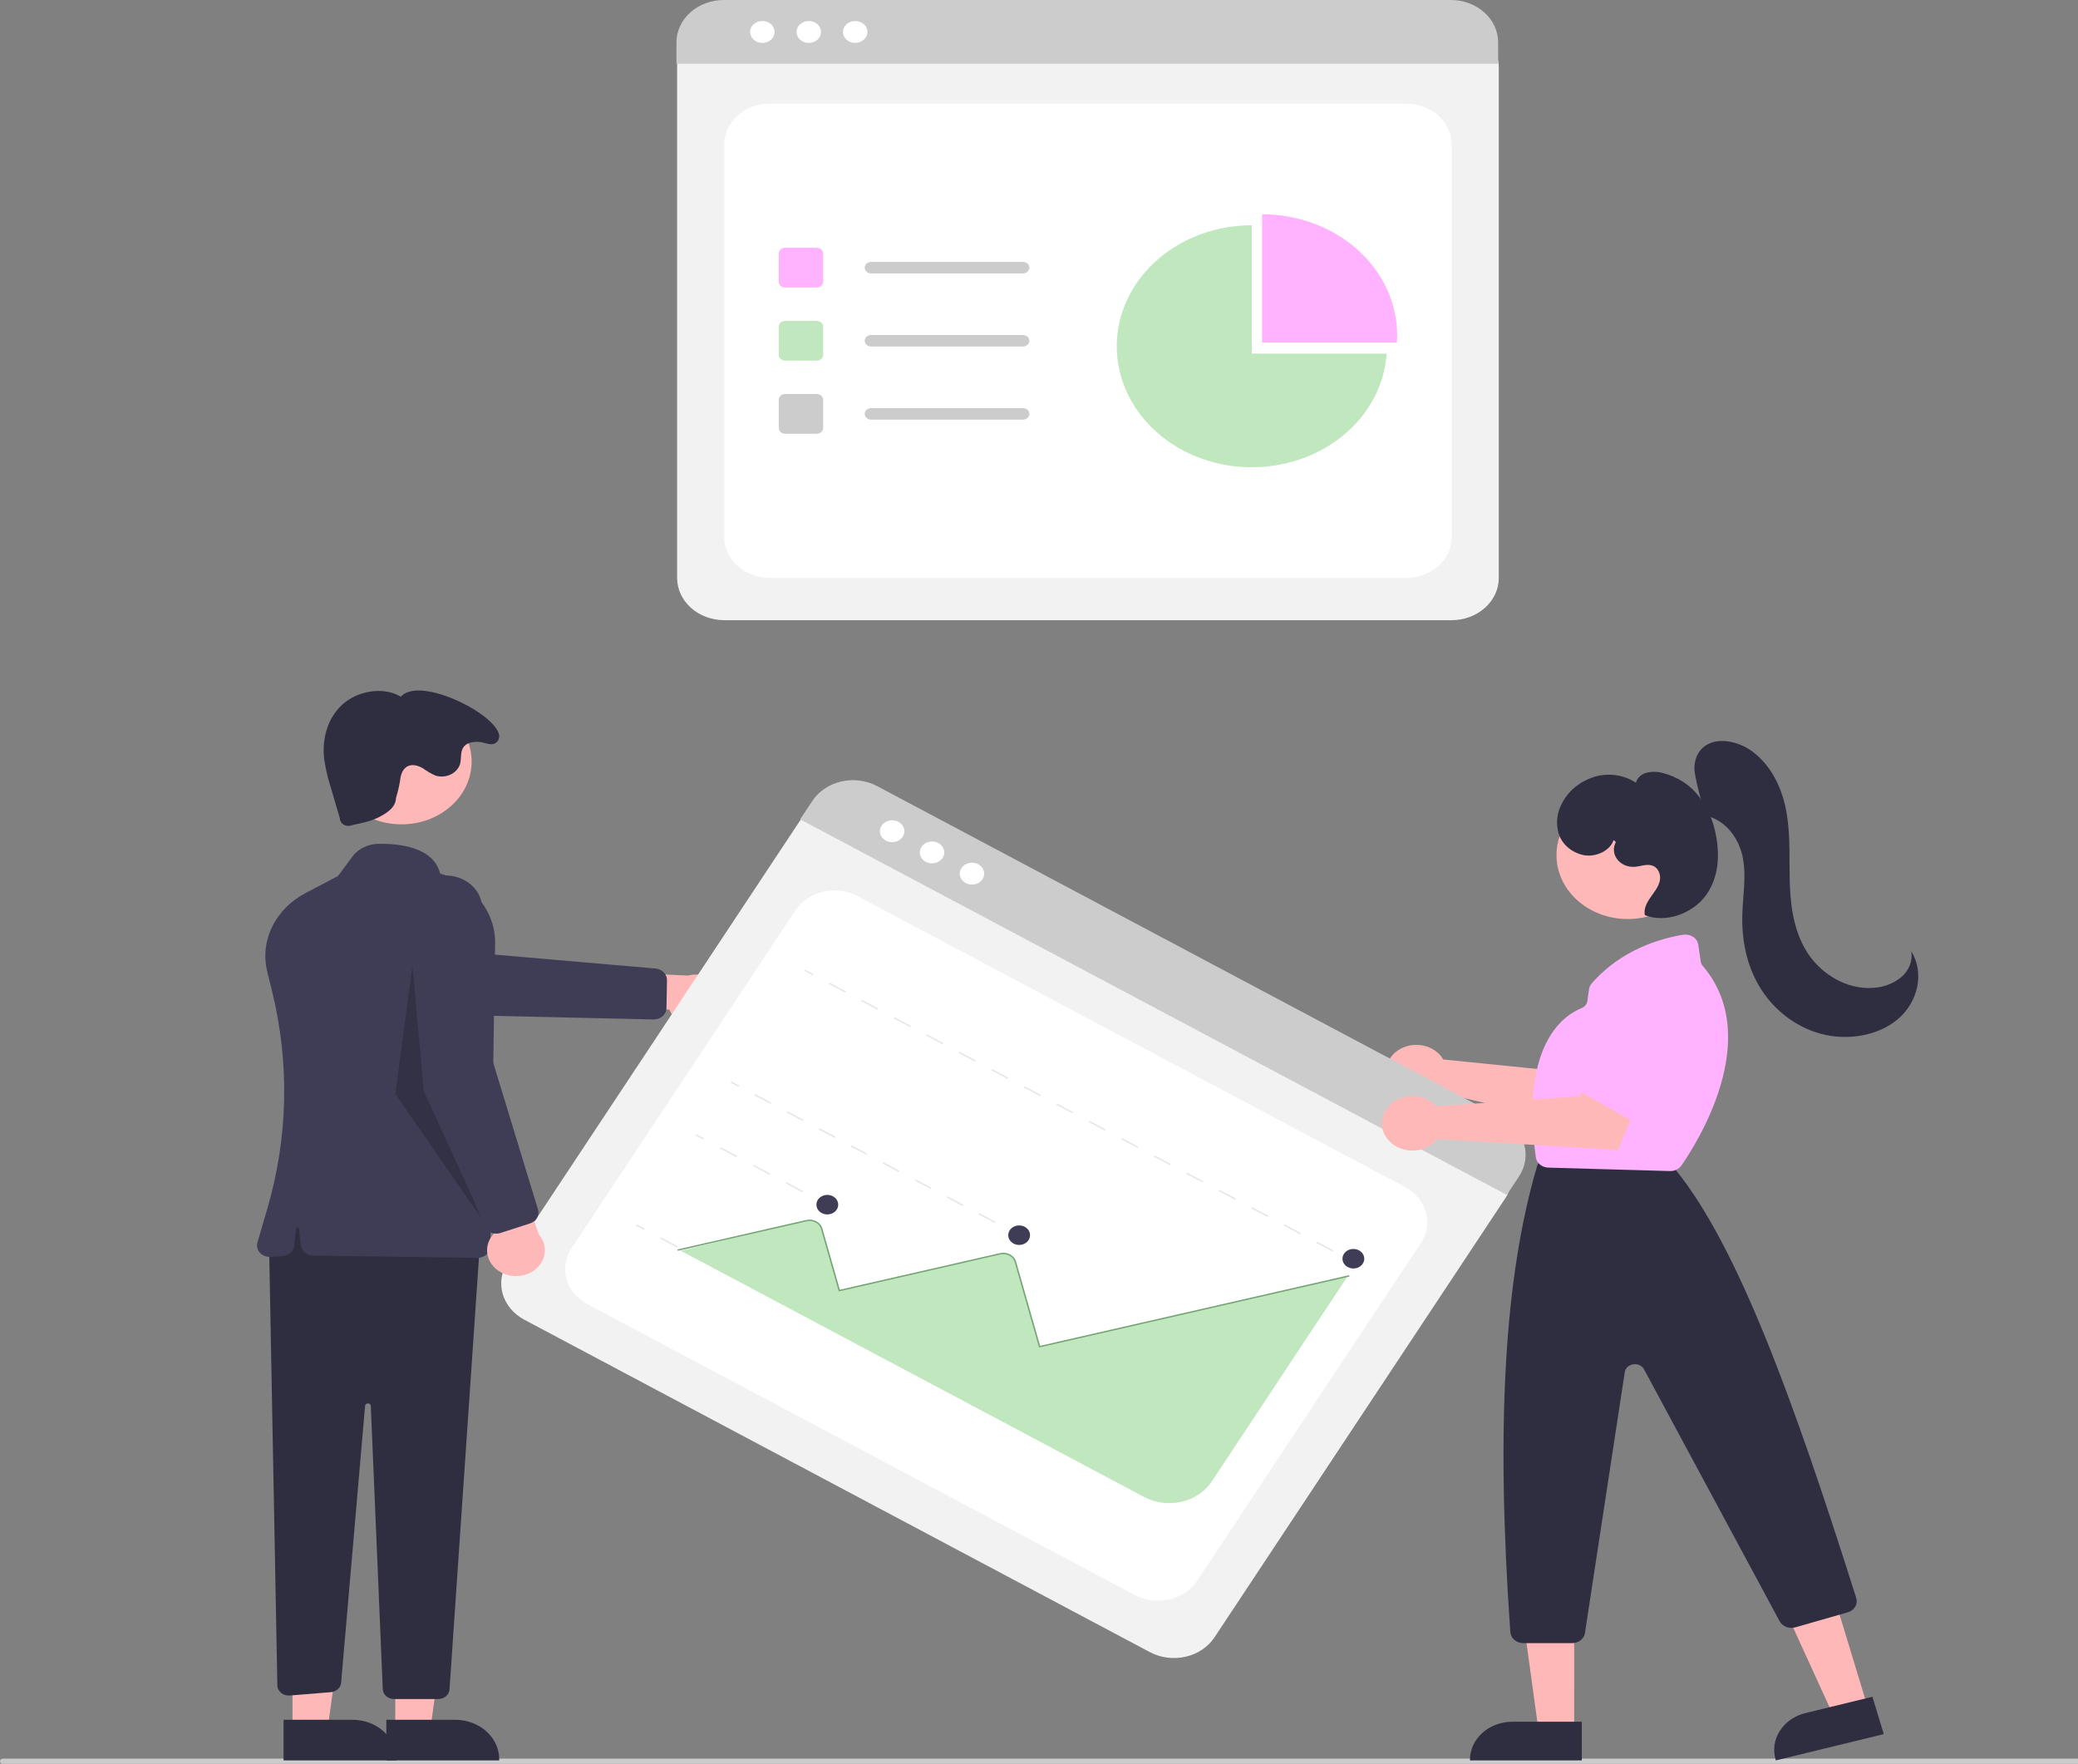 <svg width="641" height="544" viewBox="0 0 641 544" fill="none" xmlns="http://www.w3.org/2000/svg">
<rect x="0" y="0" width="641" height="544" fill="#808080" stroke="none"/>
<g clip-path="url(#clip0_39_284)">
<path d="M447.804 191.285H223.399C219.547 191.281 215.854 189.909 213.13 187.469C210.406 185.03 208.874 181.722 208.87 178.272V20.421C208.873 17.894 209.995 15.471 211.991 13.683C213.986 11.896 216.692 10.891 219.514 10.888H451.505C454.376 10.891 457.129 11.914 459.159 13.732C461.189 15.55 462.331 18.015 462.334 20.586V178.272C462.33 181.722 460.797 185.03 458.074 187.469C455.35 189.909 451.657 191.281 447.804 191.285Z" fill="#F2F2F2"/>
<path d="M237.489 178.272H433.715C437.452 178.272 441.036 176.943 443.678 174.577C446.32 172.21 447.804 169.001 447.804 165.654V44.559C447.804 41.212 446.32 38.002 443.678 35.636C441.036 33.27 437.452 31.94 433.715 31.94H237.489C233.752 31.94 230.168 33.27 227.526 35.636C224.884 38.002 223.399 41.212 223.399 44.559V165.654C223.399 169.001 224.884 172.21 227.526 174.577C230.168 176.943 233.752 178.272 237.489 178.272Z" fill="white"/>
<path d="M462.132 19.677H208.666V13.052C208.672 9.591 210.21 6.272 212.944 3.826C215.678 1.379 219.383 0.003 223.248 0H447.549C451.414 0.003 455.12 1.379 457.854 3.825C460.588 6.272 462.126 9.591 462.132 13.052V19.677Z" fill="#CCCCCC"/>
<path d="M235.167 13.236C237.25 13.236 238.939 11.724 238.939 9.858C238.939 7.992 237.25 6.48 235.167 6.48C233.084 6.48 231.395 7.992 231.395 9.858C231.395 11.724 233.084 13.236 235.167 13.236Z" fill="white"/>
<path d="M249.484 13.236C251.568 13.236 253.256 11.724 253.256 9.858C253.256 7.992 251.568 6.48 249.484 6.48C247.401 6.48 245.713 7.992 245.713 9.858C245.713 11.724 247.401 13.236 249.484 13.236Z" fill="white"/>
<path d="M263.802 13.236C265.885 13.236 267.573 11.724 267.573 9.858C267.573 7.992 265.885 6.48 263.802 6.48C261.718 6.48 260.03 7.992 260.03 9.858C260.03 11.724 261.718 13.236 263.802 13.236Z" fill="white"/>
<path d="M251.929 88.688H242.211C241.684 88.688 241.178 88.5 240.806 88.166C240.433 87.833 240.223 87.38 240.223 86.908V78.204C240.223 77.733 240.433 77.28 240.806 76.946C241.178 76.612 241.684 76.425 242.211 76.424H251.929C252.456 76.425 252.961 76.612 253.334 76.946C253.706 77.28 253.916 77.733 253.917 78.204V86.908C253.916 87.38 253.706 87.832 253.334 88.166C252.961 88.5 252.456 88.688 251.929 88.688Z" fill="#FFB3FF"/>
<path d="M251.929 111.238H242.211C241.684 111.238 241.178 111.05 240.806 110.716C240.433 110.383 240.223 109.93 240.223 109.458V100.755C240.223 100.283 240.433 99.83 240.806 99.496C241.178 99.163 241.684 98.975 242.211 98.974H251.929C252.456 98.975 252.961 99.163 253.334 99.496C253.706 99.83 253.916 100.283 253.917 100.755V109.458C253.916 109.93 253.706 110.383 253.334 110.716C252.961 111.05 252.456 111.238 251.929 111.238Z" fill="#C0E7BE"/>
<path d="M251.929 133.788H242.211C241.684 133.788 241.178 133.6 240.806 133.266C240.433 132.933 240.223 132.48 240.223 132.008V123.305C240.223 122.833 240.433 122.38 240.806 122.046C241.178 121.713 241.684 121.525 242.211 121.524H251.929C252.456 121.525 252.961 121.713 253.334 122.046C253.706 122.38 253.916 122.833 253.917 123.305V132.008C253.916 132.48 253.706 132.933 253.334 133.266C252.961 133.6 252.456 133.788 251.929 133.788Z" fill="#CCCCCC"/>
<path d="M315.538 84.337H268.714C268.188 84.336 267.683 84.148 267.312 83.814C266.94 83.48 266.731 83.028 266.731 82.556C266.731 82.085 266.94 81.632 267.312 81.299C267.683 80.965 268.188 80.777 268.714 80.776H315.538C315.799 80.775 316.058 80.821 316.3 80.91C316.541 81 316.761 81.131 316.946 81.296C317.131 81.462 317.278 81.658 317.378 81.874C317.478 82.09 317.53 82.322 317.53 82.556C317.53 82.79 317.478 83.022 317.378 83.238C317.278 83.455 317.131 83.651 316.946 83.816C316.761 83.982 316.541 84.113 316.3 84.202C316.058 84.291 315.799 84.337 315.538 84.337Z" fill="#CCCCCC"/>
<path d="M315.538 106.887H268.714C268.188 106.886 267.683 106.698 267.312 106.364C266.94 106.03 266.731 105.578 266.731 105.106C266.731 104.635 266.94 104.183 267.312 103.849C267.683 103.515 268.188 103.327 268.714 103.326H315.538C316.065 103.326 316.571 103.514 316.943 103.848C317.316 104.181 317.526 104.634 317.526 105.106C317.526 105.579 317.316 106.031 316.943 106.365C316.571 106.699 316.065 106.887 315.538 106.887Z" fill="#CCCCCC"/>
<path d="M315.538 129.437H268.714C268.188 129.436 267.683 129.248 267.312 128.914C266.94 128.58 266.731 128.128 266.731 127.656C266.731 127.185 266.94 126.733 267.312 126.399C267.683 126.065 268.188 125.877 268.714 125.876H315.538C315.799 125.876 316.058 125.921 316.3 126.011C316.541 126.1 316.761 126.231 316.946 126.396C317.131 126.562 317.278 126.758 317.378 126.974C317.478 127.191 317.53 127.422 317.53 127.656C317.53 127.891 317.478 128.122 317.378 128.339C317.278 128.555 317.131 128.751 316.946 128.917C316.761 129.082 316.541 129.213 316.3 129.302C316.058 129.392 315.799 129.437 315.538 129.437Z" fill="#CCCCCC"/>
<path d="M430.903 105.672C430.953 104.923 430.981 104.17 430.981 103.41C430.981 93.513 426.591 84.021 418.777 77.023C410.963 70.025 400.365 66.093 389.314 66.093V105.672H430.903Z" fill="#FFB3FF"/>
<path d="M386.158 109.064V69.486C378.024 69.485 370.068 71.617 363.272 75.618C356.475 79.618 351.134 85.313 347.907 92C344.681 98.687 343.71 106.073 345.115 113.248C346.52 120.423 350.239 127.072 355.813 132.377C361.387 137.682 368.573 141.409 376.484 143.1C384.395 144.791 392.686 144.371 400.334 141.893C407.982 139.414 414.653 134.985 419.524 129.151C424.395 123.318 427.253 116.335 427.746 109.064H386.158Z" fill="#C0E7BE"/>
<path d="M670.119 544H0.881C0.647 544 0.423 543.917 0.258 543.769C0.093 543.621 0 543.42 0 543.211C0 543.002 0.093 542.802 0.258 542.654C0.423 542.506 0.647 542.423 0.881 542.423H670.119C670.353 542.423 670.577 542.506 670.742 542.654C670.907 542.802 671 543.002 671 543.211C671 543.42 670.907 543.621 670.742 543.769C670.577 543.917 670.353 544 670.119 544Z" fill="#CCCCCC"/>
<path d="M444.419 325.653C444.712 326.011 444.974 326.388 445.202 326.782L489.331 331.226L495.749 323.46L510.101 330.603L497.467 349.467L443.404 336.76C442.028 337.944 440.282 338.726 438.398 339C436.515 339.274 434.583 339.028 432.859 338.295C431.135 337.562 429.701 336.376 428.748 334.895C427.795 333.414 427.368 331.709 427.524 330.005C427.679 328.302 428.41 326.681 429.619 325.359C430.829 324.037 432.458 323.075 434.293 322.603C436.127 322.13 438.078 322.169 439.887 322.714C441.695 323.259 443.276 324.284 444.419 325.653Z" fill="#FFB8B8"/>
<path d="M219.252 315.45C218.136 316.037 216.89 316.399 215.601 316.508C214.313 316.618 213.013 316.473 211.793 316.084C210.574 315.694 209.465 315.071 208.543 314.256C207.622 313.441 206.912 312.456 206.462 311.368L175.002 311.956L183.717 299.565L212.257 300.906C214.346 300.351 216.59 300.501 218.564 301.328C220.538 302.155 222.105 303.603 222.967 305.395C223.83 307.188 223.928 309.202 223.243 311.055C222.558 312.908 221.139 314.472 219.252 315.45V315.45Z" fill="#FFB8B8"/>
<path d="M205.426 311.903C205.176 312.65 204.659 313.302 203.954 313.76C203.249 314.218 202.396 314.456 201.526 314.437L143.948 313.127L91.812 299.302C90.377 298.922 89.041 298.29 87.882 297.443C86.722 296.596 85.762 295.552 85.058 294.369C84.353 293.187 83.918 291.892 83.778 290.558C83.637 289.223 83.794 287.878 84.24 286.598C84.685 285.319 85.41 284.132 86.373 283.106C87.335 282.08 88.515 281.236 89.845 280.622C91.175 280.008 92.628 279.637 94.12 279.531C95.611 279.425 97.111 279.585 98.533 280.002L145.636 293.834L202.169 298.72C203.16 298.81 204.077 299.228 204.739 299.893C205.402 300.558 205.763 301.421 205.751 302.313L205.588 310.949C205.582 311.272 205.528 311.593 205.426 311.903Z" fill="#3F3D56"/>
<path d="M121.926 533.601L132.721 533.6L137.857 496.306L121.924 496.307L121.926 533.601Z" fill="#FFB8B8"/>
<path d="M119.172 530.444L140.432 530.443H140.433C142.212 530.443 143.974 530.757 145.618 531.366C147.262 531.976 148.755 532.87 150.014 533.997C151.272 535.124 152.27 536.461 152.951 537.934C153.632 539.406 153.982 540.984 153.982 542.577V542.972L119.172 542.973L119.172 530.444Z" fill="#2F2E41"/>
<path d="M90.225 533.601L101.02 533.6L106.156 496.306L90.223 496.307L90.225 533.601Z" fill="#FFB8B8"/>
<path d="M87.471 530.444L108.731 530.443H108.732C110.511 530.443 112.273 530.757 113.917 531.366C115.561 531.976 117.055 532.87 118.313 533.997C119.571 535.124 120.569 536.461 121.25 537.934C121.931 539.406 122.281 540.984 122.281 542.577V542.972L87.472 542.973L87.471 530.444Z" fill="#2F2E41"/>
<path d="M82.98 382.883L85.557 519.867C85.566 520.301 85.674 520.728 85.874 521.123C86.076 521.518 86.365 521.871 86.726 522.161C87.086 522.451 87.51 522.671 87.969 522.808C88.429 522.944 88.916 522.995 89.398 522.955L102.031 521.927C102.86 521.859 103.635 521.531 104.219 521.001C104.804 520.471 105.16 519.772 105.224 519.029L112.62 433.583C112.637 433.382 112.739 433.195 112.906 433.06C113.072 432.924 113.29 432.851 113.515 432.855C113.74 432.859 113.954 432.94 114.115 433.081C114.275 433.222 114.369 433.413 114.378 433.614L118.074 521.016C118.109 521.832 118.495 522.604 119.151 523.169C119.807 523.735 120.683 524.052 121.594 524.052H135.142C136.039 524.052 136.902 523.745 137.556 523.195C138.209 522.644 138.603 521.891 138.658 521.089L148.142 382.095L91.785 369.476L82.98 382.883Z" fill="#2F2E41"/>
<path d="M123.857 254.258C135.802 254.258 145.485 245.585 145.485 234.888C145.485 224.19 135.802 215.518 123.857 215.518C111.912 215.518 102.229 224.19 102.229 234.888C102.229 245.585 111.912 254.258 123.857 254.258Z" fill="#FFB8B8"/>
<path d="M147.313 387.962C147.292 387.962 147.271 387.961 147.25 387.961L96.678 387.264C95.706 387.251 94.773 386.918 94.057 386.329C93.341 385.739 92.892 384.935 92.796 384.069L92.223 378.94C92.212 378.843 92.162 378.753 92.081 378.687C92 378.621 91.894 378.585 91.785 378.585C91.676 378.585 91.571 378.621 91.49 378.687C91.409 378.753 91.358 378.843 91.347 378.94L90.756 384.237C90.664 385.067 90.249 385.84 89.583 386.423C88.918 387.005 88.044 387.359 87.117 387.422L83.543 387.668C82.913 387.712 82.28 387.62 81.698 387.4C81.116 387.18 80.601 386.839 80.197 386.404C79.792 385.97 79.509 385.455 79.371 384.903C79.234 384.351 79.245 383.777 79.406 383.23L82.483 372.722C88.851 350.883 89.363 328.005 83.978 305.955L82.449 299.725C81.296 295.071 81.824 290.209 83.956 285.841C86.087 281.473 89.713 277.825 94.31 275.422L104.244 270.207L108.75 264.152C109.622 262.984 110.796 262.021 112.172 261.345C113.549 260.669 115.087 260.3 116.656 260.27C122.942 260.147 133.727 261.178 135.753 269.411C140.774 270.948 145.123 273.87 148.173 277.758C151.224 281.647 152.82 286.301 152.732 291.053L151.273 384.462C151.259 385.394 150.835 386.284 150.094 386.939C149.353 387.594 148.354 387.961 147.313 387.962Z" fill="#3F3D56"/>
<path d="M122.165 246.053C122.076 248.791 119.954 250.375 117.348 251.809C114.742 253.244 111.696 253.865 108.711 254.465C108.31 254.656 107.862 254.751 107.408 254.741C106.954 254.731 106.511 254.616 106.121 254.408C105.731 254.2 105.408 253.906 105.182 253.553C104.956 253.201 104.836 252.802 104.832 252.395L102.095 243.071C101.127 240.093 100.422 237.05 99.988 233.972C99.329 228.05 100.896 221.68 105.511 217.398C110.126 213.116 118.13 211.595 123.661 214.894C130.224 207.386 160.226 223.974 152.825 229.195C151.508 230.123 149.496 228.948 147.825 228.834C146.154 228.72 144.281 228.984 143.219 230.145C141.832 231.663 142.436 233.923 141.865 235.816C141.629 236.482 141.247 237.1 140.743 237.633C140.239 238.167 139.622 238.606 138.927 238.924C138.233 239.243 137.475 239.436 136.697 239.491C135.919 239.546 135.136 239.463 134.394 239.246C133.013 238.636 131.713 237.887 130.52 237.015C129.238 236.25 127.618 235.685 126.175 236.167C124.274 236.803 123.598 238.888 123.426 240.7C123.136 242.507 122.715 244.295 122.165 246.053Z" fill="#2F2E41"/>
<path opacity="0.2" d="M127.216 297.967L130.738 336.61L149.231 376.831L121.933 337.399L127.216 297.967Z" fill="black"/>
<path d="M354.713 509.583L161.717 407.037C158.406 405.274 156.012 402.406 155.059 399.063C154.106 395.72 154.673 392.175 156.634 389.206L246.563 253.449C248.006 251.276 250.352 249.705 253.086 249.08C255.82 248.455 258.72 248.826 261.149 250.114L460.67 356.126C463.137 357.44 464.922 359.577 465.632 362.069C466.342 364.56 465.92 367.202 464.458 369.415L374.623 505.031C372.653 507.996 369.451 510.14 365.719 510.994C361.987 511.847 358.029 511.34 354.713 509.583Z" fill="#F2F2F2"/>
<path d="M181.247 402.284L350.01 491.953C353.223 493.661 357.063 494.155 360.683 493.327C364.304 492.499 367.409 490.417 369.316 487.539L438.304 383.393C440.211 380.514 440.763 377.076 439.839 373.833C438.914 370.59 436.59 367.81 433.376 366.102L264.614 276.433C261.4 274.726 257.561 274.231 253.94 275.059C250.32 275.887 247.214 277.969 245.308 280.847L176.319 384.994C174.412 387.872 173.86 391.31 174.785 394.553C175.709 397.796 178.034 400.577 181.247 402.284Z" fill="white"/>
<path d="M464.802 368.54L246.812 252.715L250.586 247.018C252.563 244.043 255.776 241.892 259.522 241.037C263.267 240.182 267.238 240.692 270.563 242.456L463.47 344.954C466.793 346.722 469.196 349.599 470.153 352.953C471.11 356.306 470.543 359.863 468.576 362.843L464.802 368.54Z" fill="#CCCCCC"/>
<path d="M275.198 259.759C277.281 259.759 278.97 258.247 278.97 256.381C278.97 254.515 277.281 253.003 275.198 253.003C273.115 253.003 271.426 254.515 271.426 256.381C271.426 258.247 273.115 259.759 275.198 259.759Z" fill="white"/>
<path d="M287.511 266.301C289.594 266.301 291.283 264.789 291.283 262.923C291.283 261.058 289.594 259.545 287.511 259.545C285.428 259.545 283.739 261.058 283.739 262.923C283.739 264.789 285.428 266.301 287.511 266.301Z" fill="white"/>
<path d="M299.824 272.844C301.907 272.844 303.596 271.331 303.596 269.466C303.596 267.6 301.907 266.088 299.824 266.088C297.741 266.088 296.052 267.6 296.052 269.466C296.052 271.331 297.741 272.844 299.824 272.844Z" fill="white"/>
<path d="M416.299 388.312L416.054 388.683L418.535 390.001L418.78 389.63L416.299 388.312Z" fill="#E6E6E6"/>
<path d="M411.041 386.019L406.029 383.356L406.274 382.986L411.287 385.649L411.041 386.019ZM401.016 380.693L396.004 378.029L396.249 377.659L401.262 380.322L401.016 380.693ZM390.992 375.366L385.979 372.703L386.224 372.333L391.237 374.996L390.992 375.366ZM380.967 370.04L375.954 367.376L376.2 367.006L381.212 369.669L380.967 370.04ZM370.942 364.713L365.929 362.05L366.175 361.679L371.187 364.343L370.942 364.713ZM360.917 359.387L355.905 356.723L356.15 356.353L361.162 359.016L360.917 359.387ZM350.892 354.06L345.88 351.397L346.125 351.026L351.137 353.69L350.892 354.06ZM340.867 348.733L335.855 346.07L336.1 345.7L341.113 348.363L340.867 348.733ZM330.842 343.407L325.83 340.744L326.075 340.373L331.088 343.037L330.842 343.407ZM320.817 338.08L315.805 335.417L316.05 335.047L321.063 337.71L320.817 338.08ZM310.793 332.754L305.78 330.091L306.026 329.72L311.038 332.384L310.793 332.754ZM300.768 327.427L295.755 324.764L296.001 324.394L301.013 327.057L300.768 327.427ZM290.743 322.101L285.73 319.438L285.976 319.067L290.988 321.73L290.743 322.101ZM280.718 316.774L275.705 314.111L275.951 313.741L280.963 316.404L280.718 316.774ZM270.693 311.448L265.681 308.784L265.926 308.414L270.938 311.077L270.693 311.448ZM260.668 306.121L255.656 303.458L255.901 303.088L260.914 305.751L260.668 306.121Z" fill="#E6E6E6"/>
<path d="M248.408 299.106L248.162 299.476L250.643 300.795L250.889 300.424L248.408 299.106Z" fill="#E6E6E6"/>
<path d="M312.019 379.47L311.773 379.841L314.254 381.159L314.5 380.789L312.019 379.47Z" fill="#E6E6E6"/>
<path d="M306.835 377.217L301.897 374.593L302.142 374.223L307.08 376.847L306.835 377.217ZM296.959 371.97L292.021 369.346L292.267 368.975L297.205 371.599L296.959 371.97ZM287.083 366.722L282.145 364.098L282.391 363.728L287.329 366.352L287.083 366.722ZM277.207 361.475L272.269 358.851L272.515 358.481L277.453 361.104L277.207 361.475ZM267.331 356.227L262.393 353.603L262.639 353.233L267.577 355.857L267.331 356.227ZM257.455 350.98L252.517 348.356L252.763 347.986L257.701 350.609L257.455 350.98ZM247.579 345.732L242.641 343.109L242.887 342.738L247.825 345.362L247.579 345.732ZM237.703 340.485L232.765 337.861L233.011 337.491L237.949 340.115L237.703 340.485Z" fill="#E6E6E6"/>
<path d="M225.592 333.549L225.346 333.919L227.827 335.238L228.073 334.867L225.592 333.549Z" fill="#E6E6E6"/>
<path d="M252.842 370.059L252.596 370.429L255.077 371.747L255.323 371.377L252.842 370.059Z" fill="#E6E6E6"/>
<path d="M247.516 367.73L242.435 365.03L242.681 364.66L247.761 367.359L247.516 367.73ZM237.355 362.331L232.274 359.632L232.52 359.261L237.6 361.961L237.355 362.331ZM227.194 356.932L222.113 354.233L222.359 353.862L227.439 356.562L227.194 356.932Z" fill="#E6E6E6"/>
<path d="M214.797 349.845L214.552 350.215L217.033 351.533L217.278 351.163L214.797 349.845Z" fill="#E6E6E6"/>
<path d="M234.42 397.868L234.175 398.238L236.656 399.556L236.901 399.186L234.42 397.868Z" fill="#E6E6E6"/>
<path d="M229.094 395.539L224.014 392.839L224.259 392.469L229.34 395.168L229.094 395.539ZM218.933 390.14L213.853 387.44L214.098 387.07L219.179 389.77L218.933 390.14ZM208.773 384.741L203.692 382.042L203.937 381.671L209.018 384.371L208.773 384.741Z" fill="#E6E6E6"/>
<path d="M196.376 377.654L196.131 378.024L198.612 379.342L198.857 378.972L196.376 377.654Z" fill="#E6E6E6"/>
<path d="M209.931 385.741L352.945 461.729C356.411 463.565 360.548 464.096 364.449 463.204C368.35 462.312 371.697 460.07 373.755 456.971L415.541 393.89L415.254 393.747L320.446 415.42L312.936 389.085C312.799 388.598 312.538 388.146 312.173 387.765C311.808 387.383 311.35 387.083 310.834 386.887C310.045 386.602 309.172 386.558 308.352 386.762L258.669 398.118L253.177 378.863C253.059 378.448 252.85 378.057 252.563 377.714C252.276 377.37 251.917 377.081 251.505 376.862C251.093 376.643 250.637 376.499 250.163 376.438C249.689 376.377 249.206 376.4 248.742 376.507C248.407 376.586 216.077 384.258 209.931 385.741Z" fill="#C0E7BE"/>
<path d="M209.076 385.787L208.957 385.37L248.715 376.28C249.765 376.041 250.878 376.184 251.81 376.68C252.742 377.175 253.417 377.981 253.686 378.921L259.066 397.797L308.474 386.501C309.524 386.262 310.637 386.406 311.569 386.901C312.501 387.396 313.175 388.202 313.445 389.142L320.843 415.1L416.145 393.311L416.264 393.728L320.496 415.623L312.979 389.249C312.862 388.838 312.655 388.452 312.371 388.112C312.088 387.772 311.732 387.486 311.325 387.27C310.917 387.054 310.466 386.911 309.998 386.851C309.529 386.79 309.052 386.813 308.593 386.918L258.719 398.321L253.22 379.027C252.982 378.198 252.387 377.487 251.565 377.05C250.743 376.613 249.76 376.486 248.834 376.697L209.076 385.787Z" fill="#75A575"/>
<path d="M255.2 374.577C257.059 374.577 258.566 373.227 258.566 371.562C258.566 369.897 257.059 368.548 255.2 368.548C253.341 368.548 251.834 369.897 251.834 371.562C251.834 373.227 253.341 374.577 255.2 374.577Z" fill="#3F3D56"/>
<path d="M314.377 383.988C316.236 383.988 317.743 382.639 317.743 380.974C317.743 379.309 316.236 377.959 314.377 377.959C312.518 377.959 311.011 379.309 311.011 380.974C311.011 382.639 312.518 383.988 314.377 383.988Z" fill="#3F3D56"/>
<path d="M417.474 391.248C419.333 391.248 420.84 389.898 420.84 388.233C420.84 386.568 419.333 385.219 417.474 385.219C415.615 385.219 414.109 386.568 414.109 388.233C414.109 389.898 415.615 391.248 417.474 391.248Z" fill="#3F3D56"/>
<path d="M153.555 391.81C152.545 391.084 151.726 390.168 151.154 389.128C150.582 388.088 150.272 386.948 150.246 385.789C150.219 384.63 150.476 383.48 151 382.419C151.523 381.359 152.3 380.414 153.275 379.652L141.494 353.519L157.523 356.418L166.253 380.789C167.574 382.342 168.214 384.274 168.051 386.22C167.889 388.167 166.934 389.992 165.369 391.351C163.804 392.709 161.737 393.506 159.559 393.591C157.382 393.675 155.245 393.041 153.555 391.81Z" fill="#FFB8B8"/>
<path d="M153.359 380.487C152.491 380.543 151.626 380.342 150.898 379.914C150.17 379.487 149.619 378.857 149.33 378.122L130.258 329.448L126.183 280.888C126.07 279.552 126.256 278.209 126.728 276.937C127.2 275.666 127.95 274.491 128.934 273.481C129.918 272.472 131.116 271.647 132.459 271.056C133.802 270.465 135.262 270.119 136.756 270.038C138.249 269.956 139.746 270.142 141.159 270.584C142.571 271.025 143.872 271.714 144.985 272.61C146.097 273.506 147 274.591 147.641 275.802C148.281 277.013 148.646 278.326 148.715 279.664L150.997 324.012L165.964 373.081C166.222 373.942 166.111 374.858 165.652 375.65C165.193 376.441 164.42 377.049 163.485 377.355L154.412 380.284C154.073 380.394 153.719 380.462 153.359 380.487Z" fill="#3F3D56"/>
<path d="M506.965 337.359C506.61 337.219 506.279 337.034 505.982 336.81L488.247 323.429C487.82 323.107 487.473 322.71 487.227 322.262C486.981 321.814 486.841 321.325 486.817 320.827C486.792 320.328 486.884 319.83 487.085 319.365C487.287 318.899 487.594 318.476 487.987 318.123L504.082 303.649C504.757 303.036 505.657 302.661 506.615 302.593C507.574 302.525 508.528 302.767 509.304 303.277L521.475 311.192C522.234 311.686 522.777 312.403 523.01 313.217C523.243 314.032 523.151 314.894 522.75 315.654L512.221 335.592C511.773 336.441 510.973 337.099 509.992 337.429C509.011 337.759 507.926 337.734 506.965 337.359L506.965 337.359Z" fill="#4D844E"/>
<path d="M576.141 526.605L565.548 529.186L549.391 493.822L565.024 490.013L576.141 526.605Z" fill="#FFB8B8"/>
<path d="M556.945 528.371L577.587 523.341L581.087 534.861L547.796 542.973L547.738 542.782C546.825 539.777 547.282 536.571 549.009 533.868C550.736 531.166 553.591 529.188 556.945 528.371Z" fill="#2F2E41"/>
<path d="M485.586 533.844L474.609 533.843L469.386 495.921L485.589 495.921L485.586 533.844Z" fill="#FFB8B8"/>
<path d="M466.547 531.034H487.939V542.972H453.438V542.774C453.438 539.66 454.819 536.674 457.278 534.472C459.736 532.271 463.07 531.034 466.547 531.034Z" fill="#2F2E41"/>
<path d="M502.124 283.462C514.27 283.462 524.116 274.644 524.116 263.766C524.116 252.888 514.27 244.069 502.124 244.069C489.978 244.069 480.131 252.888 480.131 263.766C480.131 274.644 489.978 283.462 502.124 283.462Z" fill="#FFB8B8"/>
<path d="M484.915 506.805H469.913C468.888 506.803 467.901 506.453 467.154 505.824C466.406 505.195 465.954 504.335 465.888 503.419C461.418 439.776 464.032 394.123 474.116 359.748C474.161 359.598 474.215 359.45 474.28 359.306L475.083 357.507C475.38 356.836 475.896 356.261 476.563 355.856C477.231 355.451 478.019 355.236 478.825 355.238H509.673C510.255 355.238 510.829 355.35 511.357 355.568C511.886 355.785 512.355 356.103 512.733 356.498L516.923 360.877C517.005 360.962 517.081 361.049 517.155 361.141C536.049 384.739 552.982 430.873 572.592 492.882C572.882 493.784 572.767 494.75 572.272 495.577C571.777 496.403 570.942 497.024 569.943 497.306L553.821 501.927C552.896 502.188 551.896 502.143 551.005 501.799C550.113 501.456 549.389 500.838 548.964 500.057L507.127 422.343C506.835 421.8 506.355 421.355 505.758 421.076C505.162 420.796 504.48 420.696 503.815 420.79C503.15 420.884 502.537 421.167 502.066 421.598C501.594 422.029 501.291 422.584 501.199 423.182L488.907 503.685C488.772 504.548 488.294 505.339 487.561 505.912C486.827 506.485 485.888 506.802 484.915 506.805Z" fill="#2F2E41"/>
<path d="M515.232 361.197C515.19 361.197 515.148 361.196 515.105 361.196L477.633 360.136C476.67 360.112 475.748 359.778 475.037 359.196C474.325 358.614 473.871 357.822 473.758 356.965C469.007 322.529 482.035 313.303 487.856 310.936C488.343 310.739 488.764 310.433 489.08 310.048C489.396 309.662 489.595 309.21 489.658 308.736L490.162 305.126C490.248 304.489 490.523 303.884 490.958 303.374C500.086 292.784 512.549 289.393 519.166 288.315C519.703 288.228 520.253 288.24 520.785 288.35C521.316 288.461 521.817 288.666 522.256 288.955C522.696 289.244 523.066 289.609 523.343 290.03C523.62 290.451 523.799 290.917 523.868 291.402L524.623 296.585C524.7 297.079 524.92 297.547 525.262 297.941C544.297 320.229 523.091 353.136 518.646 359.506C518.283 360.024 517.779 360.45 517.182 360.746C516.585 361.041 515.914 361.197 515.232 361.197Z" fill="#FFB3FF"/>
<path d="M526.321 251.516C524.688 247.081 523.482 242.529 522.717 237.91C522.477 235.221 523.246 232.327 525.433 230.471C529.525 226.999 536.479 228.653 540.758 231.939C546.944 236.689 550.029 243.988 551.194 251.21C552.36 258.432 551.847 265.776 552.128 273.069C552.409 280.362 553.573 287.86 557.725 294.139C561.876 300.418 569.58 305.238 577.705 304.703C580.985 304.545 584.1 303.363 586.508 301.362C587.69 300.355 588.586 299.109 589.119 297.727C589.652 296.346 589.808 294.871 589.573 293.424C593.727 300.085 591.621 309.112 585.426 314.348C579.232 319.584 569.703 321.064 561.559 318.828C553.415 316.593 546.712 310.988 542.708 304.254C538.705 297.521 537.238 289.742 537.45 282.116C537.614 276.259 538.725 270.355 537.62 264.581C536.515 258.807 532.48 252.944 526.118 251.585L526.321 251.516Z" fill="#2F2E41"/>
<path d="M497.749 259.107C496.664 262.353 492.515 264.354 488.782 263.805C486.924 263.459 485.205 262.669 483.808 261.518C482.411 260.368 481.387 258.901 480.846 257.271C479.821 253.971 480.241 250.444 482.02 247.411C483 245.593 484.371 243.966 486.055 242.623C487.738 241.28 489.701 240.247 491.83 239.585C493.972 238.949 496.252 238.784 498.48 239.102C500.708 239.421 502.817 240.215 504.631 241.416C504.824 240.687 505.23 240.018 505.809 239.476C506.387 238.934 507.116 238.541 507.921 238.335C509.541 237.944 511.251 237.967 512.857 238.4C517.487 239.582 521.499 242.196 524.179 245.777C526.825 249.347 528.576 253.389 529.31 257.623C530.573 263.973 530.107 270.912 526.125 276.286C522.143 281.661 513.996 284.834 507.387 282.272C506.975 280.385 507.951 278.485 509.081 276.85C510.21 275.215 511.549 273.622 511.983 271.739C512.417 269.856 511.585 267.553 509.551 266.937C507.816 266.412 505.966 267.263 504.138 267.366C503.1 267.424 502.063 267.237 501.132 266.823C500.2 266.409 499.406 265.783 498.829 265.008C498.253 264.232 497.915 263.335 497.848 262.405C497.781 261.476 497.988 260.547 498.449 259.712L497.749 259.107Z" fill="#2F2E41"/>
<path d="M442.011 340.25C442.375 340.551 442.711 340.877 443.018 341.226L487.291 338.14L491.959 329.43L507.558 334.021L499.121 354.68L443.352 351.328C442.25 352.724 440.7 353.786 438.908 354.373C437.116 354.96 435.166 355.045 433.319 354.616C431.472 354.187 429.814 353.265 428.566 351.971C427.319 350.678 426.54 349.075 426.335 347.376C426.129 345.677 426.506 343.962 427.415 342.459C428.324 340.956 429.723 339.737 431.424 338.963C433.126 338.19 435.05 337.898 436.941 338.128C438.832 338.358 440.601 339.098 442.011 340.249V340.25Z" fill="#FFB8B8"/>
<path d="M507.318 347.782C506.944 347.686 506.588 347.544 506.26 347.357L486.654 336.266C486.183 336 485.778 335.648 485.466 335.235C485.154 334.821 484.942 334.354 484.842 333.863C484.742 333.372 484.756 332.867 484.885 332.382C485.014 331.896 485.254 331.439 485.59 331.041L499.331 314.738C499.908 314.049 500.742 313.567 501.681 313.383C502.62 313.198 503.603 313.322 504.448 313.732L517.71 320.088C518.538 320.485 519.185 321.128 519.539 321.907C519.894 322.686 519.934 323.551 519.652 324.353L512.255 345.39C511.941 346.285 511.249 347.035 510.327 347.482C509.406 347.928 508.326 348.036 507.318 347.782Z" fill="#FFB3FF"/>
</g>
<defs>
<clipPath id="clip0_39_284">
<rect width="671" height="544" fill="white"/>
</clipPath>
</defs>
</svg>
